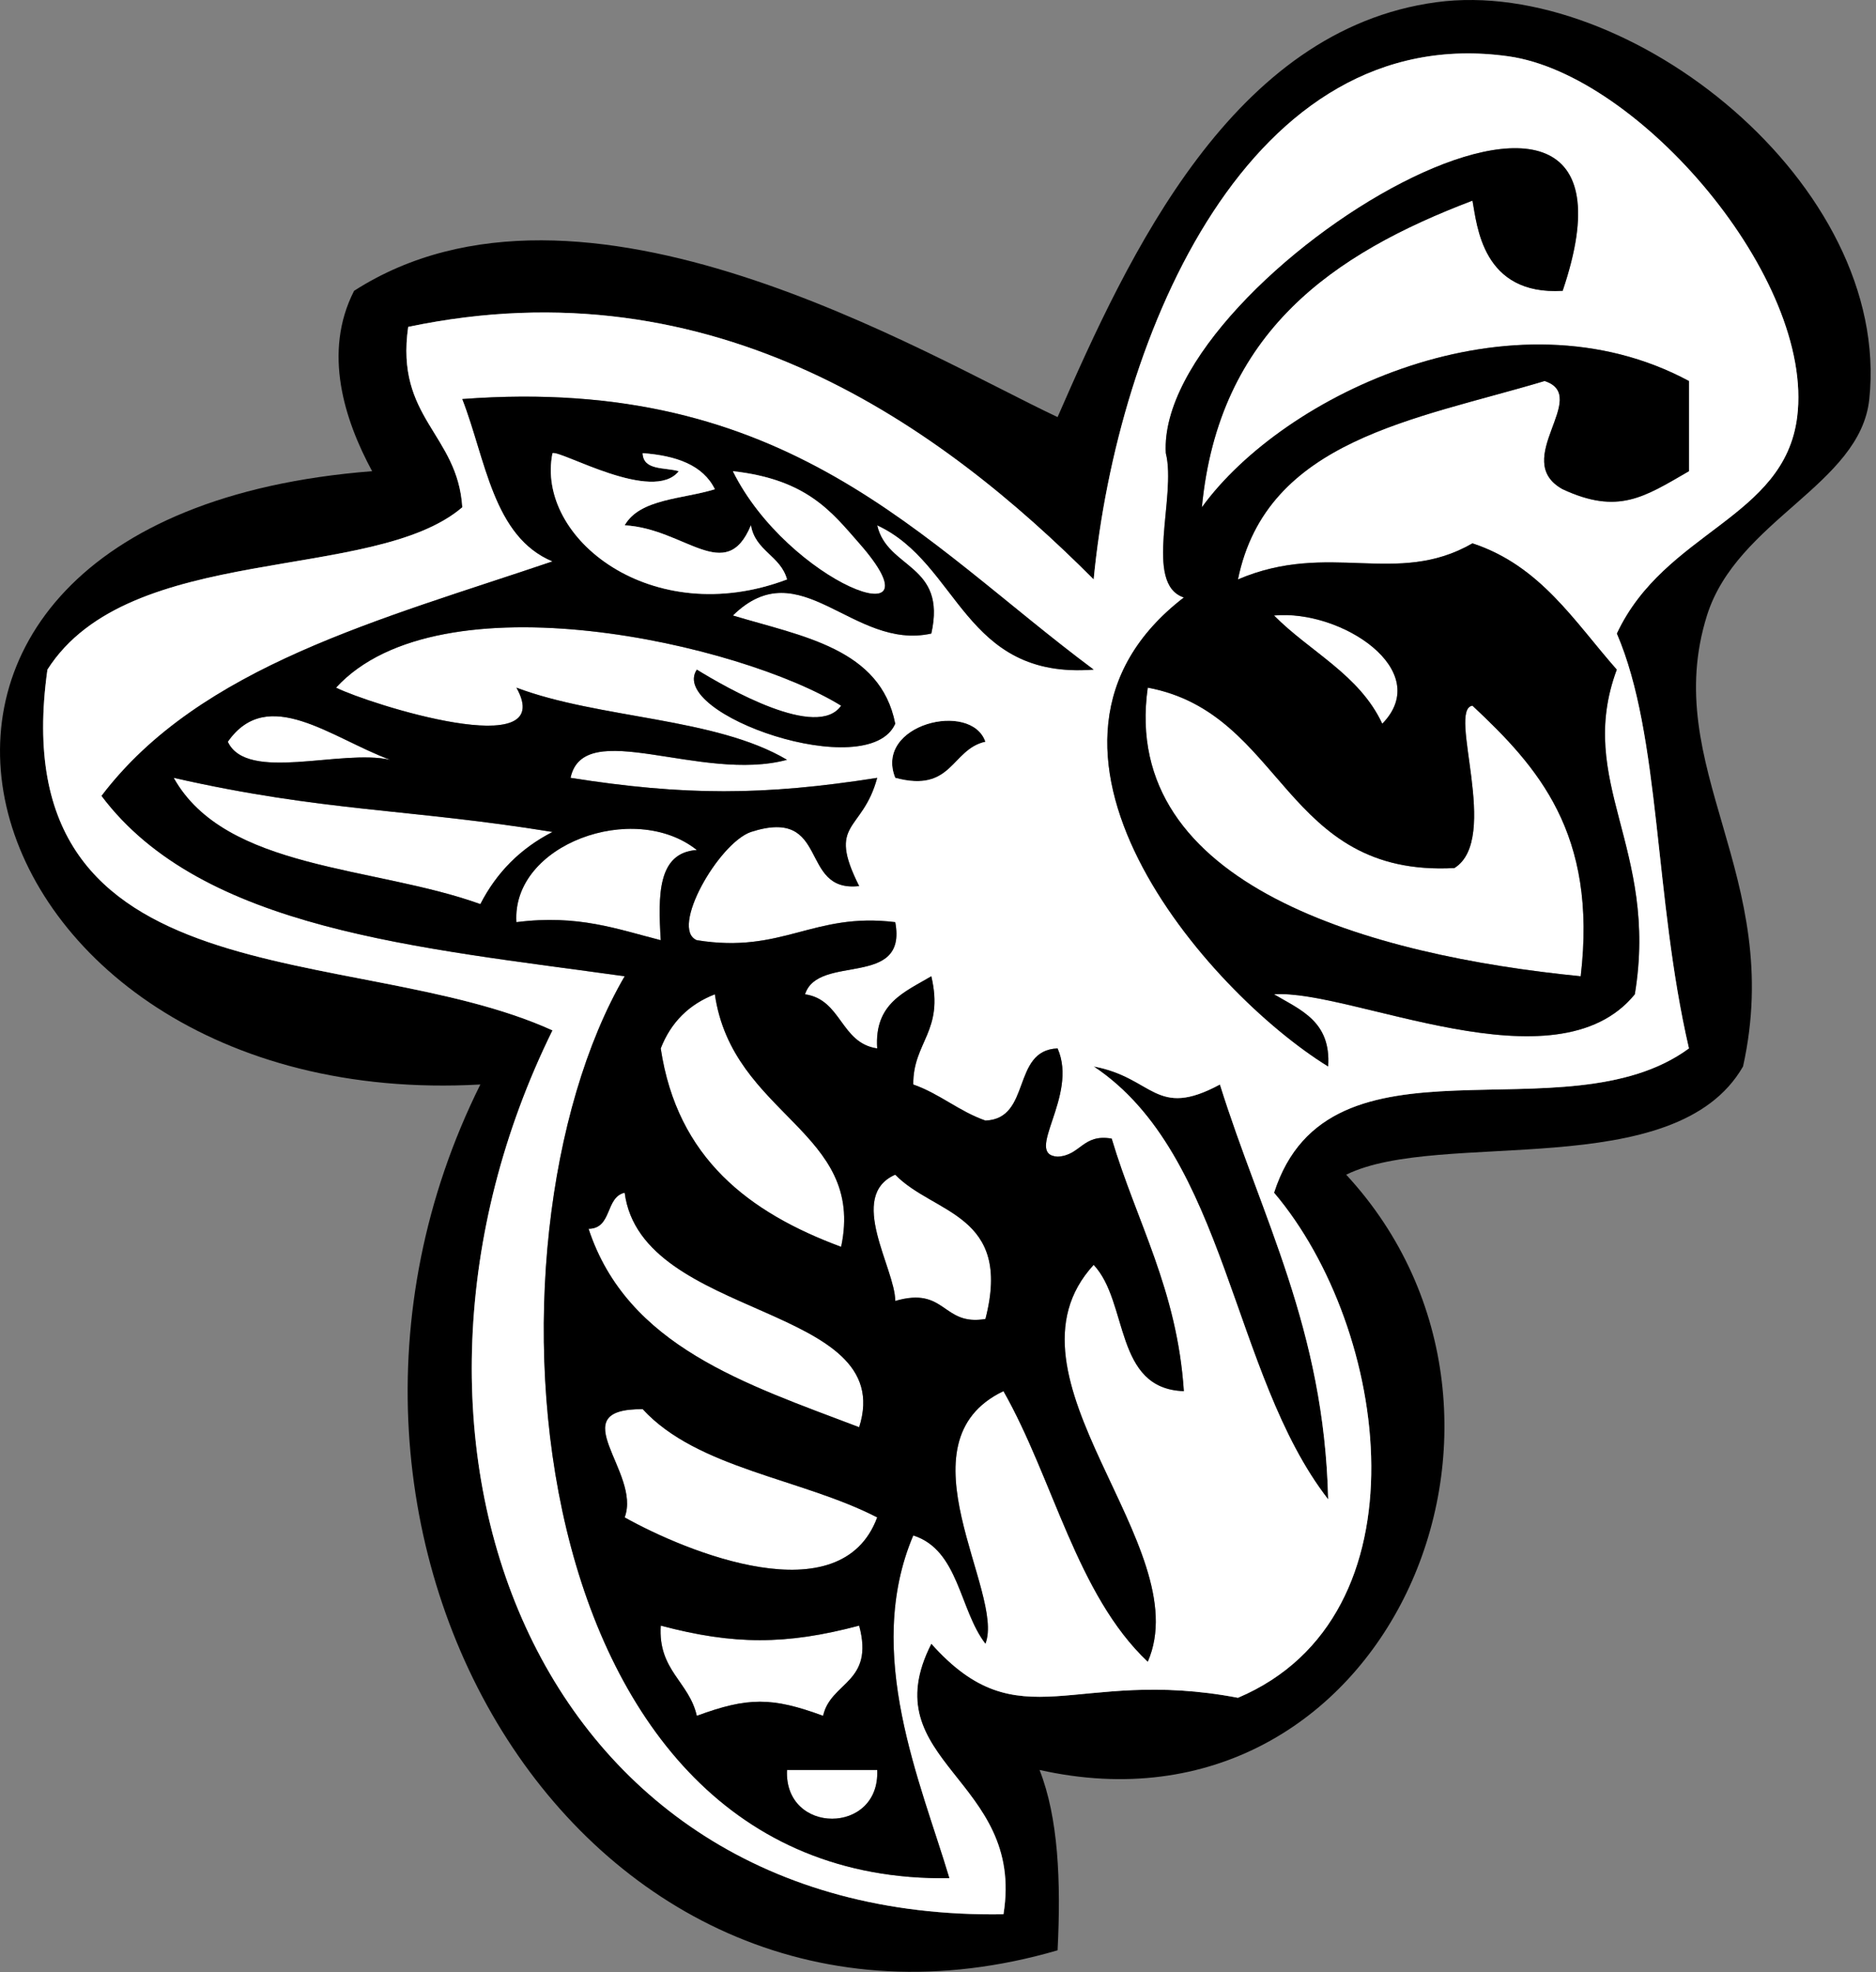 <?xml version="1.0" encoding="UTF-8" standalone="no"?><!DOCTYPE svg PUBLIC "-//W3C//DTD SVG 1.1//EN" "http://www.w3.org/Graphics/SVG/1.1/DTD/svg11.dtd"><svg width="100%" height="100%" viewBox="0 0 78 82" version="1.1" xmlns="http://www.w3.org/2000/svg" xmlns:xlink="http://www.w3.org/1999/xlink" xml:space="preserve" xmlns:serif="http://www.serif.com/" style="fill-rule:evenodd;clip-rule:evenodd;stroke-linejoin:round;stroke-miterlimit:1.414;"><rect x="0" y="0" width="78" height="82" fill="#808080" stroke="none"/><g><path d="M41.722,79.592c-19.711,0.324 -27.026,-19.956 -18.75,-36.75c-8.244,-3.756 -22.96,-1.04 -21,-15c3.4,-5.34 13.554,-3.582 17.25,-6.75c-0.192,-3.058 -2.796,-3.704 -2.25,-7.5c12.807,-2.691 22.217,4.197 28.5,10.5c0.987,-10.21 6.489,-23.263 17.25,-21.75c5.435,0.764 12.726,9.251 12,15c-0.535,4.232 -5.503,4.737 -7.5,9c1.836,4.259 1.539,10.944 3,17.25c-5.169,3.793 -14.955,-1.118 -17.25,6c4.79,5.645 6.491,17.614 -1.5,21c-6.815,-1.297 -9.074,1.875 -12.75,-2.25c-2.511,4.931 3.914,5.609 3,11.25m2.25,-62.25c-5.438,-2.555 -19.797,-11.319 -29.25,-5.25c-1.311,2.564 -0.398,5.373 0.75,7.5c-24.538,1.917 -17.517,26.732 4.5,25.5c-9.402,18.903 4.392,41.711 24,36c0.147,-2.897 0.027,-5.527 -0.75,-7.5c14.337,3.215 22.113,-14.62 12.75,-24.75c3.898,-1.915 13.687,0.4 16.5,-4.5c1.76,-7.939 -3.484,-12.422 -1.5,-18.75c1.245,-3.973 6.377,-5.433 6.75,-9c0.931,-8.918 -9.969,-17.584 -18,-16.5c-8.478,1.144 -12.785,10.459 -15.75,17.25"/><path d="M52.972,25.592c1.49,1.51 3.547,2.453 4.5,4.5c2.163,-2.213 -1.7,-4.763 -4.5,-4.5" style="fill:#fff;"/><path d="M9.472,30.842c0.797,1.703 4.714,0.286 6.75,0.75c-2.448,-0.904 -5.092,-3.123 -6.75,-0.75" style="fill:#fff;"/><path d="M40.972,30.842c-0.589,-1.722 -4.643,-0.73 -3.75,1.5c2.392,0.643 2.319,-1.18 3.75,-1.5"/><path d="M7.222,32.342c2.152,3.847 8.342,3.658 12.75,5.25c0.677,-1.322 1.677,-2.323 3,-3c-5.968,-0.972 -9.514,-0.834 -15.75,-2.25" style="fill:#fff;"/><path d="M28.972,35.342c-2.616,-2.078 -7.704,-0.232 -7.5,3c2.577,-0.328 4.203,0.296 6,0.75c-0.111,-1.86 -0.141,-3.64 1.5,-3.75" style="fill:#fff;"/><path d="M29.722,41.342c-1.08,0.42 -1.83,1.17 -2.25,2.25c0.686,4.564 3.671,6.829 7.5,8.25c1.028,-4.828 -4.514,-5.436 -5.25,-10.5" style="fill:#fff;"/><path d="M50.722,45.092c-2.69,1.452 -2.748,-0.289 -5.25,-0.75c5.551,3.699 5.706,12.794 9.75,18c-0.161,-7.089 -2.774,-11.727 -4.5,-17.25"/><path d="M37.222,48.842c-2.02,0.887 0.003,3.911 0,5.25c2.119,-0.619 1.943,1.057 3.75,0.75c1.131,-4.381 -2.151,-4.35 -3.75,-6" style="fill:#fff;"/><path d="M25.972,49.592c-0.815,0.185 -0.51,1.491 -1.5,1.5c1.608,4.892 6.541,6.458 11.25,8.25c1.641,-5.155 -9.054,-4.436 -9.75,-9.75" style="fill:#fff;"/><path d="M26.722,58.592c-3.428,-0.025 -0.039,2.632 -0.75,4.5c2.565,1.435 8.984,4.081 10.5,0c-3.133,-1.618 -7.476,-2.025 -9.75,-4.5" style="fill:#fff;"/><path d="M35.722,67.592c-3.037,0.806 -5.214,0.806 -8.25,0c-0.116,1.865 1.178,2.322 1.5,3.75c2.124,-0.782 3.125,-0.782 5.25,0c0.319,-1.43 2.142,-1.357 1.5,-3.75" style="fill:#fff;"/><path d="M36.472,73.592l-3.75,0c-0.129,2.705 3.879,2.705 3.75,0" style="fill:#fff;"/><path d="M37.222,32.342c-0.893,-2.23 3.161,-3.222 3.75,-1.5c-1.431,0.32 -1.358,2.143 -3.75,1.5m18,12c-5.043,-3.108 -13.983,-13.354 -6,-19.5c-1.692,-0.559 -0.294,-4.207 -0.75,-6c-0.429,-7.442 21.09,-20.28 16.5,-6.75c-3.354,0.203 -3.558,-2.737 -3.75,-3.75c-5.796,2.204 -10.551,5.45 -11.25,12.75c3.42,-4.72 12.903,-9.202 20.25,-5.25l0,3.75c-1.878,1.087 -2.946,1.817 -5.25,0.75c-2.193,-1.21 1.196,-3.866 -0.75,-4.5c-5.387,1.613 -11.565,2.435 -12.75,8.25c3.794,-1.624 6.591,0.32 9.75,-1.5c2.824,0.926 4.242,3.258 6,5.25c-1.731,4.675 1.757,7.416 0.75,13.5c-3.282,4.032 -11.795,-0.222 -15,0c1.098,0.653 2.376,1.123 2.25,3m0,18c-4.044,-5.206 -4.199,-14.301 -9.75,-18c2.502,0.461 2.56,2.202 5.25,0.75c1.726,5.523 4.339,10.161 4.5,17.25m-15.75,15.75c-18.018,0.278 -19.933,-26.466 -13.5,-37.5c-8.556,-1.195 -17.568,-1.932 -21.75,-7.5c4.095,-5.404 11.657,-7.343 18.75,-9.75c-2.471,-1.03 -2.769,-4.231 -3.75,-6.75c13.518,-1.018 19.086,5.913 26.25,11.25c-5.419,0.419 -5.58,-4.42 -9,-6c0.418,1.832 2.901,1.598 2.25,4.5c-3.264,0.725 -5.455,-3.496 -8.25,-0.75c2.88,0.869 6.136,1.364 6.75,4.5c-1.115,2.517 -9.474,-0.404 -8.25,-2.25c1.27,0.78 5.007,2.925 6,1.5c-4.141,-2.563 -16.685,-5.457 -21,-0.75c1.395,0.69 9.279,3.181 7.5,0c3.45,1.301 8.268,1.232 11.25,3c-3.57,0.962 -8.453,-1.812 -9,0.75c4.724,0.743 8.025,0.743 12.75,0c-0.617,2.29 -2.109,1.799 -0.75,4.5c-2.538,0.288 -1.18,-3.319 -4.5,-2.25c-1.344,0.466 -3.387,4.034 -2.25,4.5c3.579,0.579 4.827,-1.173 8.25,-0.75c0.526,2.777 -3.207,1.294 -3.75,3c1.529,0.221 1.47,2.03 3,2.25c-0.128,-1.877 1.152,-2.347 2.25,-3c0.542,2.292 -0.767,2.734 -0.75,4.5c1.109,0.391 1.89,1.109 3,1.5c1.927,-0.073 1.072,-2.927 3,-3c0.881,1.988 -1.438,4.417 0,4.5c0.958,-0.041 1.038,-0.961 2.25,-0.75c1.033,3.467 2.722,6.277 3,10.5c-2.909,-0.091 -2.292,-3.709 -3.75,-5.25c-4.272,4.652 4.344,11.701 2.25,16.5c-2.957,-2.794 -3.919,-7.581 -6,-11.25c-4.464,2.132 0.078,8.402 -0.75,10.5c-1.088,-1.413 -1.103,-3.897 -3,-4.5c-2.08,4.901 0.315,10.277 1.5,14.25m-0.75,-9.75c3.676,4.125 5.935,0.953 12.75,2.25c7.991,-3.386 6.29,-15.355 1.5,-21c2.295,-7.118 12.081,-2.207 17.25,-6c-1.461,-6.306 -1.164,-12.991 -3,-17.25c1.997,-4.263 6.965,-4.768 7.5,-9c0.726,-5.749 -6.565,-14.236 -12,-15c-10.761,-1.513 -16.263,11.54 -17.25,21.75c-6.283,-6.303 -15.693,-13.191 -28.5,-10.5c-0.546,3.796 2.058,4.442 2.25,7.5c-3.696,3.168 -13.85,1.41 -17.25,6.75c-1.96,13.96 12.756,11.244 21,15c-8.276,16.794 -0.961,37.074 18.75,36.75c0.914,-5.641 -5.511,-6.319 -3,-11.25" style="fill:#fff;"/><path d="M32.722,73.592l3.75,0c0.129,2.705 -3.879,2.705 -3.75,0m1.5,-2.25c-2.125,-0.782 -3.126,-0.782 -5.25,0c-0.322,-1.428 -1.616,-1.885 -1.5,-3.75c3.036,0.806 5.213,0.806 8.25,0c0.642,2.393 -1.181,2.32 -1.5,3.75m2.25,-8.25c-1.516,4.081 -7.935,1.435 -10.5,0c0.711,-1.868 -2.678,-4.525 0.75,-4.5c2.274,2.475 6.617,2.882 9.75,4.5m-0.75,-3.75c-4.709,-1.792 -9.642,-3.358 -11.25,-8.25c0.99,-0.009 0.685,-1.315 1.5,-1.5c0.696,5.314 11.391,4.595 9.75,9.75m5.25,-4.5c-1.807,0.307 -1.631,-1.369 -3.75,-0.75c0.003,-1.339 -2.02,-4.363 0,-5.25c1.599,1.65 4.881,1.619 3.75,6m-6,-3c-3.829,-1.421 -6.814,-3.686 -7.5,-8.25c0.42,-1.08 1.17,-1.83 2.25,-2.25c0.736,5.064 6.278,5.672 5.25,10.5m-7.5,-12.75c-1.797,-0.454 -3.423,-1.078 -6,-0.75c-0.204,-3.232 4.884,-5.078 7.5,-3c-1.641,0.11 -1.611,1.89 -1.5,3.75m-4.5,-4.5c-1.323,0.677 -2.323,1.678 -3,3c-4.408,-1.592 -10.598,-1.403 -12.75,-5.25c6.236,1.416 9.782,1.278 15.75,2.25m-6.75,-3c-2.036,-0.464 -5.953,0.953 -6.75,-0.75c1.658,-2.373 4.302,-0.154 6.75,0.75m19.5,-9c3.626,4.124 -2.95,1.639 -5.25,-3c3.097,0.342 4.122,1.718 5.25,3m-6,-2.25c-1.335,0.415 -3.115,0.386 -3.75,1.5c2.504,0.134 4.21,2.504 5.25,0c0.179,1.07 1.234,1.265 1.5,2.25c-5.603,2.118 -10.468,-1.709 -9.75,-5.25c0.372,-0.118 4.182,2.101 5.25,0.75c-0.582,-0.168 -1.48,-0.02 -1.5,-0.75c1.396,0.104 2.506,0.494 3,1.5m8.25,43.5c1.897,0.603 1.912,3.087 3,4.5c0.828,-2.098 -3.714,-8.368 0.75,-10.5c2.081,3.669 3.043,8.456 6,11.25c2.094,-4.799 -6.522,-11.848 -2.25,-16.5c1.458,1.541 0.841,5.159 3.75,5.25c-0.278,-4.223 -1.967,-7.033 -3,-10.5c-1.212,-0.211 -1.292,0.709 -2.25,0.75c-1.438,-0.083 0.881,-2.512 0,-4.5c-1.928,0.073 -1.073,2.927 -3,3c-1.11,-0.391 -1.891,-1.109 -3,-1.5c-0.017,-1.766 1.292,-2.208 0.75,-4.5c-1.098,0.653 -2.378,1.123 -2.25,3c-1.53,-0.22 -1.471,-2.029 -3,-2.25c0.543,-1.706 4.276,-0.223 3.75,-3c-3.423,-0.423 -4.671,1.329 -8.25,0.75c-1.137,-0.466 0.906,-4.034 2.25,-4.5c3.32,-1.069 1.962,2.538 4.5,2.25c-1.359,-2.701 0.133,-2.21 0.75,-4.5c-4.725,0.743 -8.026,0.743 -12.75,0c0.547,-2.562 5.43,0.212 9,-0.75c-2.982,-1.768 -7.8,-1.699 -11.25,-3c1.779,3.181 -6.105,0.69 -7.5,0c4.315,-4.707 16.859,-1.813 21,0.75c-0.993,1.425 -4.73,-0.72 -6,-1.5c-1.224,1.846 7.135,4.767 8.25,2.25c-0.614,-3.136 -3.87,-3.631 -6.75,-4.5c2.795,-2.746 4.986,1.475 8.25,0.75c0.651,-2.902 -1.832,-2.668 -2.25,-4.5c3.42,1.58 3.581,6.419 9,6c-7.164,-5.337 -12.732,-12.268 -26.25,-11.25c0.981,2.519 1.279,5.72 3.75,6.75c-7.093,2.407 -14.655,4.346 -18.75,9.75c4.182,5.568 13.194,6.305 21.75,7.5c-6.433,11.034 -4.518,37.778 13.5,37.5c-1.185,-3.973 -3.58,-9.349 -1.5,-14.25"/><path d="M26.722,18.842c0.02,0.73 0.918,0.582 1.5,0.75c-1.068,1.351 -4.878,-0.868 -5.25,-0.75c-0.718,3.541 4.147,7.368 9.75,5.25c-0.266,-0.985 -1.321,-1.18 -1.5,-2.25c-1.04,2.504 -2.746,0.134 -5.25,0c0.635,-1.114 2.415,-1.085 3.75,-1.5c-0.494,-1.006 -1.604,-1.396 -3,-1.5" style="fill:#fff;"/><path d="M30.472,19.592c2.3,4.639 8.876,7.124 5.25,3c-1.128,-1.282 -2.153,-2.658 -5.25,-3" style="fill:#fff;"/><path d="M61.222,29.342c-1.063,0.142 1.189,5.54 -0.75,6.75c-7.136,0.386 -7.063,-6.437 -12.75,-7.5c-1.174,8.243 9.308,11.141 18,12c0.703,-5.953 -1.79,-8.71 -4.5,-11.25" style="fill:#fff;"/><path d="M65.722,40.592c-8.692,-0.859 -19.174,-3.757 -18,-12c5.687,1.063 5.614,7.886 12.75,7.5c1.939,-1.21 -0.313,-6.608 0.75,-6.75c2.71,2.54 5.203,5.297 4.5,11.25m-8.25,-10.5c-0.953,-2.047 -3.01,-2.99 -4.5,-4.5c2.8,-0.263 6.663,2.287 4.5,4.5m-4.5,11.25c3.205,-0.222 11.718,4.032 15,0c1.007,-6.084 -2.481,-8.825 -0.75,-13.5c-1.758,-1.992 -3.176,-4.324 -6,-5.25c-3.159,1.82 -5.956,-0.124 -9.75,1.5c1.185,-5.815 7.363,-6.637 12.75,-8.25c1.946,0.634 -1.443,3.29 0.75,4.5c2.304,1.067 3.372,0.337 5.25,-0.75l0,-3.75c-7.347,-3.952 -16.83,0.53 -20.25,5.25c0.699,-7.3 5.454,-10.546 11.25,-12.75c0.192,1.013 0.396,3.953 3.75,3.75c4.59,-13.53 -16.929,-0.692 -16.5,6.75c0.456,1.793 -0.942,5.441 0.75,6c-7.983,6.146 0.957,16.392 6,19.5c0.126,-1.877 -1.152,-2.347 -2.25,-3"/></g></svg>